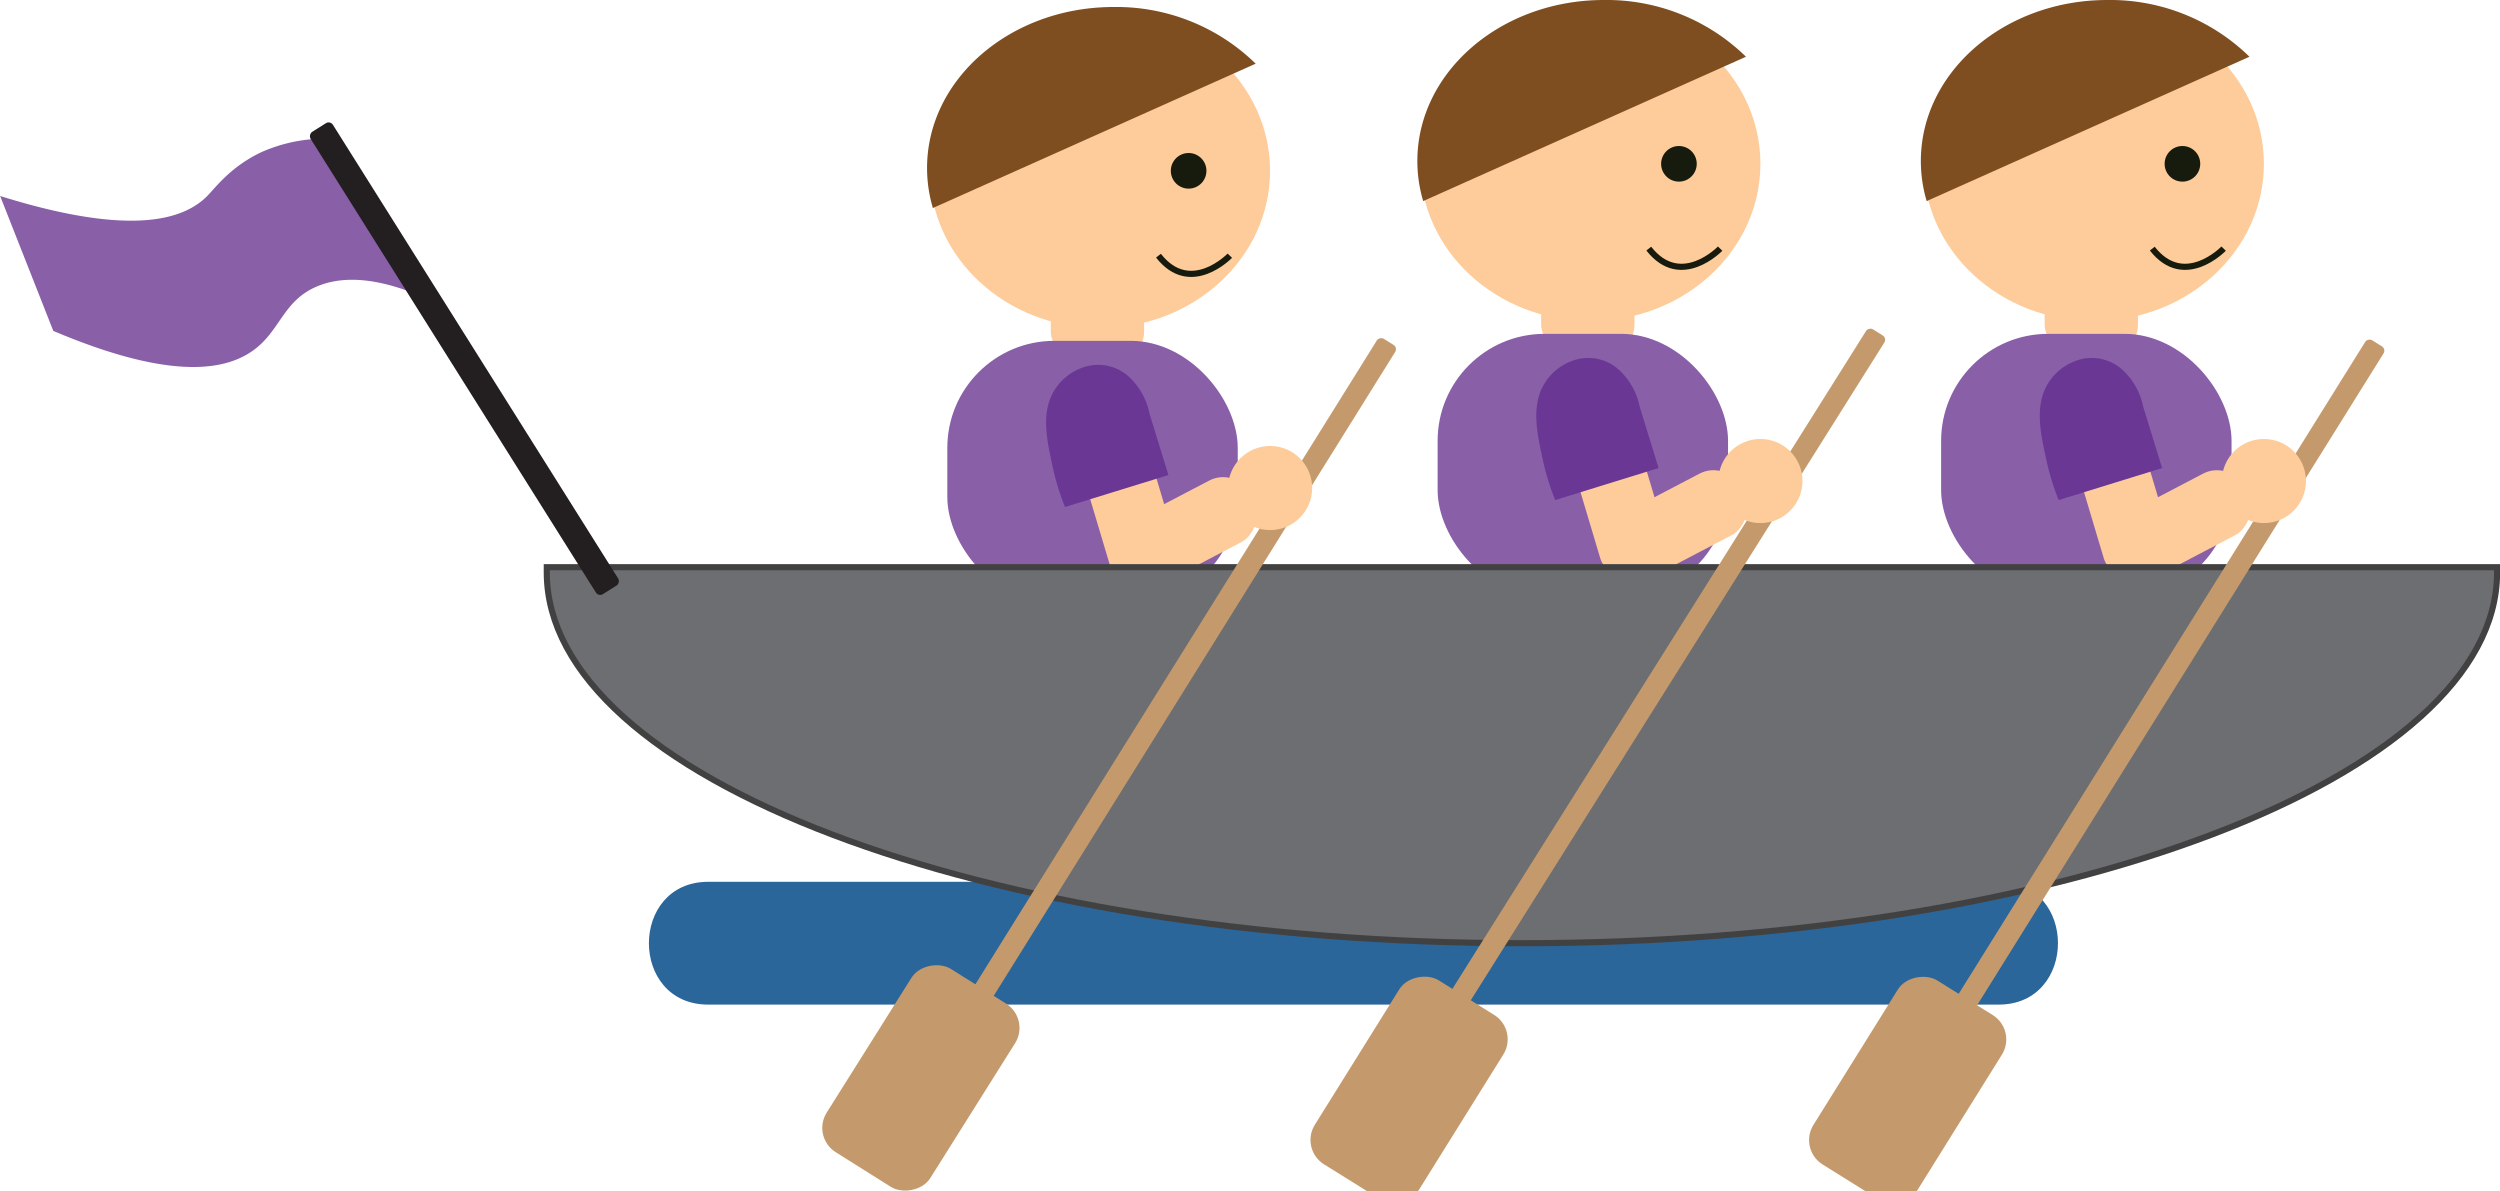<svg id="Layer_2" data-name="Layer 2" xmlns="http://www.w3.org/2000/svg" viewBox="0 0 407.15 194.03"><defs><style>.cls-1{fill:#8dbfd3;}.cls-2{fill:#2b669b;}.cls-3{fill:#fdcc9a;}.cls-4{fill:#895fa8;}.cls-5{fill:#7f4e20;}.cls-6{fill:#161b0e;}.cls-7{fill:none;stroke:#161b0e;}.cls-7,.cls-9{stroke-miterlimit:10;}.cls-8{fill:#6a3795;}.cls-9{fill:#6d6e71;stroke:#424142;}.cls-10{fill:#c49a6c;}.cls-11{fill:#231f20;}</style></defs><title>boatmen_3-1</title><path class="cls-1" d="M274.29,258.24H484.45" transform="translate(-158.95 -104.63)"/><path class="cls-2" d="M274.29,268.24H484.45c12.87,0,12.89-20,0-20H274.29c-12.87,0-12.89,20,0,20h0Z" transform="translate(-158.95 -104.63)"/><ellipse class="cls-3" cx="179.14" cy="27.82" rx="27.7" ry="25.6"/><rect class="cls-3" x="171.13" y="47.1" width="15.2" height="11.62" rx="4.7" ry="4.7"/><rect class="cls-4" x="154.28" y="55.51" width="47.3" height="42.87" rx="17.43" ry="17.43"/><path class="cls-5" d="M309.93,132c0-14.49,13.6-26.23,30.38-26.23A32.45,32.45,0,0,1,363.45,115l-52.57,23.51A22.89,22.89,0,0,1,309.93,132Z" transform="translate(-158.95 -104.63)"/><circle class="cls-6" cx="193.58" cy="27.82" r="2.9"/><path class="cls-7" d="M359.24,146.27s-6.41,6.67-11.62,0" transform="translate(-158.95 -104.63)"/><rect class="cls-3" x="337.46" y="176.48" width="11.31" height="23.78" rx="4.85" ry="4.85" transform="translate(-198.5 1.42) rotate(-16.63)"/><rect class="cls-3" x="346.65" y="179.28" width="11.31" height="23.78" rx="4.85" ry="4.85" transform="translate(199.38 -314.25) rotate(62.38)"/><path class="cls-8" d="M335.06,164.57a8.81,8.81,0,0,0-4.89,4.56c-1.55,3.43-.68,7.41.23,11.59a39.73,39.73,0,0,0,2,6.48L349.24,182,346.16,172a11.13,11.13,0,0,0-3.61-6.24A7.45,7.45,0,0,0,335.06,164.57Z" transform="translate(-158.95 -104.63)"/><ellipse class="cls-3" cx="259" cy="26.68" rx="27.7" ry="25.6"/><rect class="cls-3" x="250.99" y="45.95" width="15.2" height="11.62" rx="4.7" ry="4.7"/><rect class="cls-4" x="234.13" y="54.37" width="47.3" height="42.87" rx="17.43" ry="17.43"/><path class="cls-5" d="M389.78,130.86c0-14.49,13.6-26.23,30.38-26.23a32.45,32.45,0,0,1,23.14,9.24l-52.57,23.51A22.89,22.89,0,0,1,389.78,130.86Z" transform="translate(-158.95 -104.63)"/><circle class="cls-6" cx="273.43" cy="26.68" r="2.9"/><path class="cls-7" d="M439.09,145.12s-6.41,6.67-11.62,0" transform="translate(-158.95 -104.63)"/><rect class="cls-3" x="417.31" y="175.34" width="11.31" height="23.78" rx="4.85" ry="4.85" transform="translate(-194.83 24.22) rotate(-16.63)"/><rect class="cls-3" x="426.51" y="178.14" width="11.31" height="23.78" rx="4.85" ry="4.85" transform="translate(241.2 -385.61) rotate(62.38)"/><path class="cls-8" d="M414.92,163.43A8.81,8.81,0,0,0,410,168c-1.55,3.43-.68,7.41.23,11.59a39.73,39.73,0,0,0,2,6.48l16.84-5.21L426,170.9a11.13,11.13,0,0,0-3.61-6.24A7.45,7.45,0,0,0,414.92,163.43Z" transform="translate(-158.95 -104.63)"/><ellipse class="cls-3" cx="341" cy="26.68" rx="27.7" ry="25.6"/><rect class="cls-3" x="332.99" y="45.95" width="15.2" height="11.62" rx="4.7" ry="4.7"/><rect class="cls-4" x="316.13" y="54.37" width="47.3" height="42.87" rx="17.43" ry="17.43"/><path class="cls-5" d="M471.78,130.86c0-14.49,13.6-26.23,30.38-26.23a32.45,32.45,0,0,1,23.14,9.24l-52.57,23.51A22.89,22.89,0,0,1,471.78,130.86Z" transform="translate(-158.95 -104.63)"/><circle class="cls-6" cx="355.43" cy="26.68" r="2.9"/><path class="cls-7" d="M521.09,145.12s-6.41,6.67-11.62,0" transform="translate(-158.95 -104.63)"/><rect class="cls-3" x="499.31" y="175.34" width="11.31" height="23.78" rx="4.85" ry="4.85" transform="translate(-191.4 47.68) rotate(-16.63)"/><rect class="cls-3" x="508.51" y="178.14" width="11.31" height="23.78" rx="4.85" ry="4.85" transform="translate(285.18 -458.26) rotate(62.38)"/><path class="cls-8" d="M496.92,163.43A8.81,8.81,0,0,0,492,168c-1.55,3.43-.68,7.41.23,11.59a39.73,39.73,0,0,0,2,6.48l16.84-5.21L508,170.9a11.13,11.13,0,0,0-3.61-6.24A7.45,7.45,0,0,0,496.92,163.43Z" transform="translate(-158.95 -104.63)"/><path class="cls-9" d="M248,197c0,0.29,0,.58,0,0.87,0,33.34,71.1,60.37,158.81,60.37s158.81-27,158.81-60.37c0-.29,0-0.58,0-0.87H248Z" transform="translate(-158.95 -104.63)"/><rect class="cls-10" x="284.04" y="213" width="132.05" height="3.52" rx="0.82" ry="0.82" transform="matrix(-0.53, 0.85, -0.85, -0.53, 559.25, -71.93)"/><rect class="cls-10" x="291.3" y="270.22" width="35.25" height="19.96" rx="4.67" ry="4.67" transform="translate(551.62 63.17) rotate(122.16)"/><rect class="cls-10" x="363.63" y="212.93" width="132.05" height="3.52" rx="0.82" ry="0.82" transform="translate(681.14 -139.42) rotate(122.16)"/><rect class="cls-10" x="370.89" y="270.14" width="35.25" height="19.96" rx="4.67" ry="4.67" transform="matrix(-0.53, 0.85, -0.85, -0.53, 673.5, -4.32)"/><rect class="cls-10" x="444.64" y="212.69" width="132.05" height="3.52" rx="0.82" ry="0.82" transform="matrix(-0.53, 0.85, -0.85, -0.53, 805.07, -208.37)"/><rect class="cls-10" x="451.9" y="269.9" width="35.25" height="19.96" rx="4.67" ry="4.67" transform="matrix(-0.53, 0.85, -0.85, -0.53, 797.43, -73.28)"/><path class="cls-4" d="M167.63,158.52c19.55,8.29,28.61,6.48,33.2,2.68,3.86-3.19,4.47-7.72,9.79-9.94,6.38-2.67,14.35.16,20.4,3.22l-17.32-27.22a25.85,25.85,0,0,0-12,2.07c-5,2.3-7.5,5.66-8.92,7.14-3.88,4-12.53,6.73-33.81.08Z" transform="translate(-158.95 -104.63)"/><rect class="cls-11" x="190.09" y="160.89" width="88.94" height="4.29" rx="0.82" ry="0.82" transform="translate(88.8 -226.94) rotate(57.84)"/><circle class="cls-3" cx="286.7" cy="78.34" r="6.85"/><circle class="cls-3" cx="368.7" cy="78.34" r="6.85"/><circle class="cls-3" cx="206.85" cy="79.48" r="6.85"/></svg>